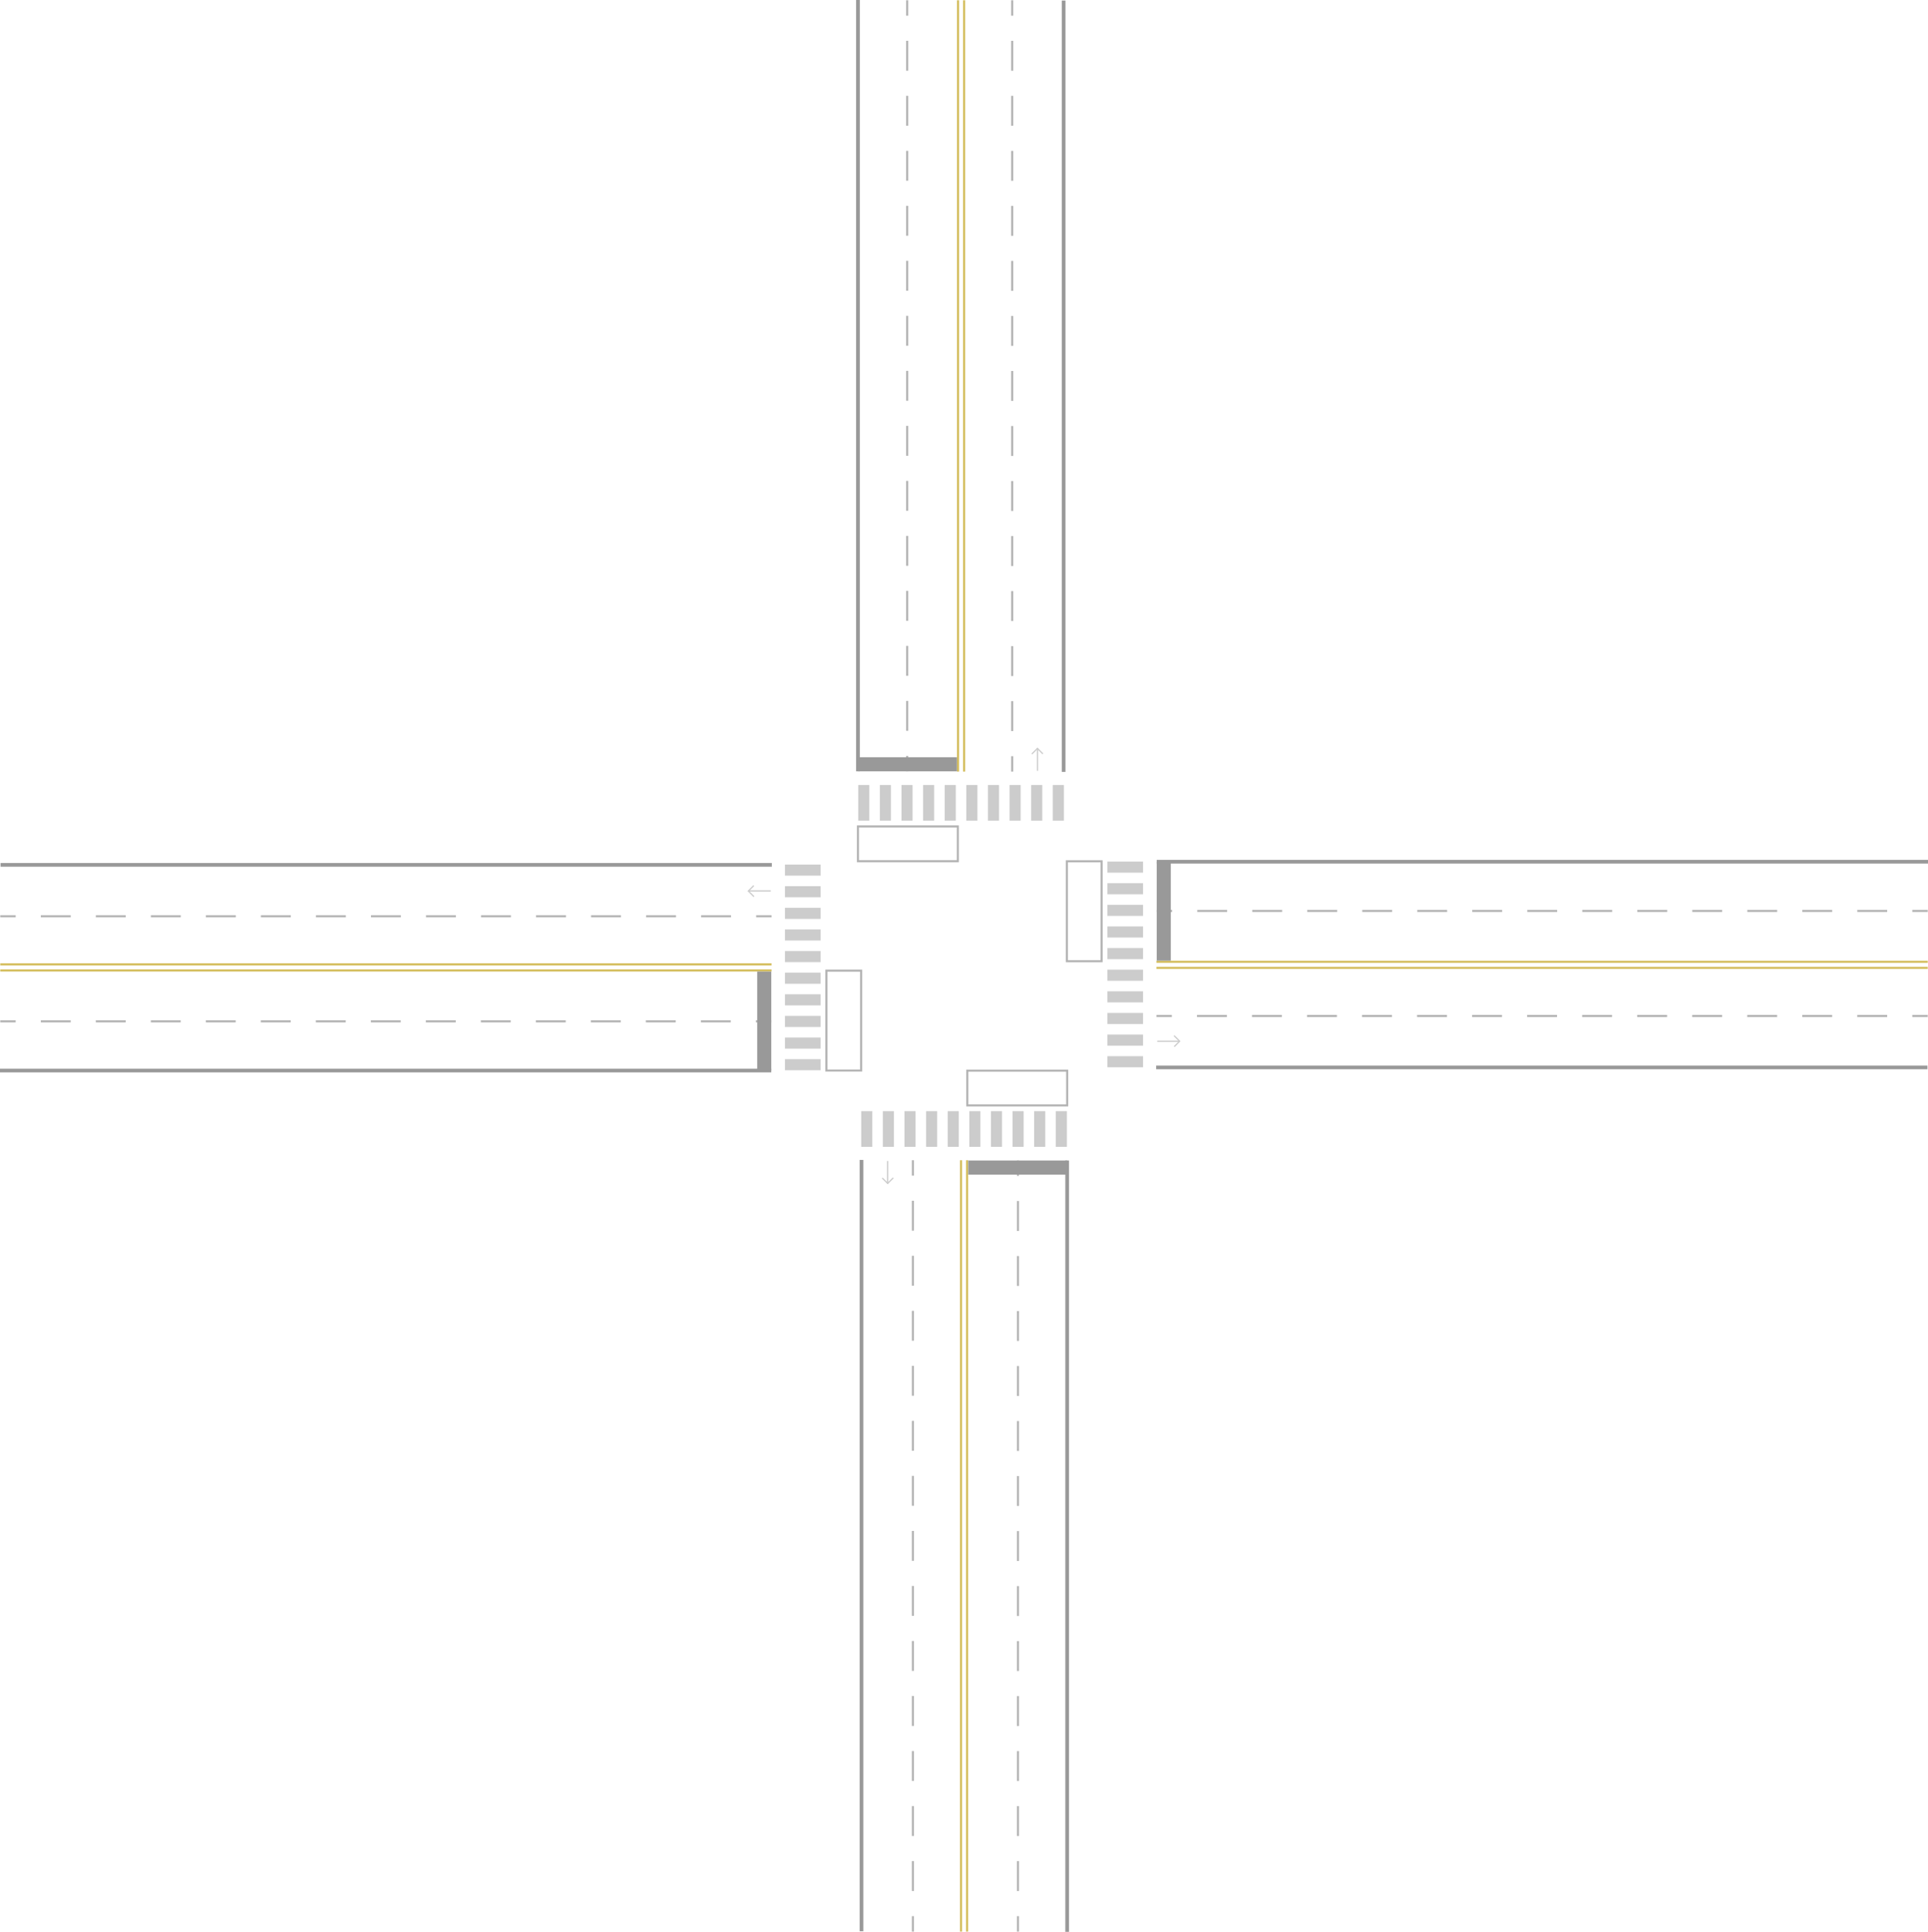<svg xmlns="http://www.w3.org/2000/svg" viewBox="0 0 4689.54 4698.54"><defs><style>.cls-1,.cls-2,.cls-3,.cls-4,.cls-5,.cls-7{fill:none;stroke-miterlimit:10;}.cls-1{stroke:#999;stroke-width:9px;}.cls-2{stroke:#d3bc59;}.cls-2,.cls-3,.cls-4,.cls-5{stroke-width:5px;}.cls-3,.cls-4,.cls-5{stroke:#b3b3b3;}.cls-4{stroke-dasharray:72.71 61.08;}.cls-5{stroke-dasharray:72.74 61.1;}.cls-6{fill:#999;}.cls-7{stroke:#ccc;stroke-width:3px;}.cls-8{fill:#ccc;}</style></defs><title>road</title><g id="圖層_2" data-name="圖層 2"><g id="圖層_2-2" data-name="圖層 2"><line class="cls-1" x1="2095.44" y1="2821.16" x2="2095.44" y2="4697.19"/><line class="cls-2" x1="2337.51" y1="2821.83" x2="2337.51" y2="4697.87"/><line class="cls-2" x1="2352.3" y1="2821.83" x2="2352.3" y2="4697.87"/><line class="cls-3" x1="2476.03" y1="2822.51" x2="2476.03" y2="2860.01"/><line class="cls-4" x1="2476.03" y1="2921.08" x2="2476.03" y2="4629.83"/><line class="cls-3" x1="2476.03" y1="4660.37" x2="2476.03" y2="4697.87"/><line class="cls-3" x1="2220.51" y1="2821.83" x2="2220.51" y2="2859.33"/><line class="cls-5" x1="2220.51" y1="2920.43" x2="2220.51" y2="4629.82"/><line class="cls-3" x1="2220.51" y1="4660.37" x2="2220.51" y2="4697.87"/><line class="cls-1" x1="2595.72" y1="2822.51" x2="2595.72" y2="4698.54"/><rect class="cls-6" x="2354.99" y="2822.51" width="240.72" height="34.29"/><line class="cls-7" x1="2158.91" y1="2823.72" x2="2158.91" y2="2879.12"/><polyline class="cls-7" points="2172.77 2864.65 2159.13 2878.29 2145.87 2865.03"/><rect class="cls-8" x="2568.08" y="2702.5" width="26.97" height="86.78"/><rect class="cls-8" x="2515.49" y="2702.5" width="26.97" height="86.78"/><rect class="cls-8" x="2462.9" y="2702.5" width="26.97" height="86.78"/><rect class="cls-8" x="2410.31" y="2702.5" width="26.97" height="86.78"/><rect class="cls-8" x="2357.72" y="2702.5" width="26.97" height="86.78"/><rect class="cls-8" x="2305.13" y="2702.5" width="26.97" height="86.78"/><rect class="cls-8" x="2252.54" y="2702.5" width="26.97" height="86.78"/><rect class="cls-8" x="2199.95" y="2702.5" width="26.97" height="86.78"/><rect class="cls-8" x="2147.36" y="2702.5" width="26.97" height="86.78"/><rect class="cls-8" x="2094.77" y="2702.5" width="26.97" height="86.78"/><rect class="cls-3" x="2352.77" y="2604" width="243" height="84.5"/><line class="cls-1" x1="1877.38" y1="2103.44" x2="1.34" y2="2103.44"/><line class="cls-2" x1="1876.71" y1="2345.51" x2="0.67" y2="2345.51"/><line class="cls-2" x1="1876.71" y1="2360.3" x2="0.67" y2="2360.3"/><line class="cls-3" x1="1876.03" y1="2484.03" x2="1838.53" y2="2484.03"/><line class="cls-4" x1="1777.45" y1="2484.03" x2="68.71" y2="2484.03"/><line class="cls-3" x1="38.17" y1="2484.03" x2="0.67" y2="2484.03"/><line class="cls-3" x1="1876.71" y1="2228.51" x2="1839.21" y2="2228.51"/><line class="cls-5" x1="1778.1" y1="2228.51" x2="68.72" y2="2228.51"/><line class="cls-3" x1="38.17" y1="2228.51" x2="0.67" y2="2228.51"/><line class="cls-1" x1="1876.03" y1="2603.72" y2="2603.72"/><rect class="cls-6" x="1738.52" y="2466.21" width="240.72" height="34.29" transform="translate(4342.24 624.47) rotate(90)"/><line class="cls-7" x1="1874.82" y1="2166.91" x2="1819.42" y2="2166.91"/><polyline class="cls-7" points="1833.89 2180.77 1820.25 2167.13 1833.5 2153.87"/><rect class="cls-8" x="1939.16" y="2546.17" width="26.97" height="86.78" transform="translate(4542.21 636.91) rotate(90)"/><rect class="cls-8" x="1939.16" y="2493.58" width="26.97" height="86.78" transform="translate(4489.62 584.32) rotate(90)"/><rect class="cls-8" x="1939.16" y="2440.99" width="26.97" height="86.78" transform="translate(4437.03 531.73) rotate(90)"/><rect class="cls-8" x="1939.16" y="2388.4" width="26.97" height="86.78" transform="translate(4384.44 479.14) rotate(90)"/><rect class="cls-8" x="1939.16" y="2335.81" width="26.97" height="86.78" transform="translate(4331.85 426.55) rotate(90)"/><rect class="cls-8" x="1939.16" y="2283.22" width="26.97" height="86.78" transform="translate(4279.26 373.97) rotate(90)"/><rect class="cls-8" x="1939.16" y="2230.63" width="26.97" height="86.78" transform="translate(4226.67 321.38) rotate(90)"/><rect class="cls-8" x="1939.16" y="2178.04" width="26.97" height="86.78" transform="translate(4174.08 268.79) rotate(90)"/><rect class="cls-8" x="1939.16" y="2125.45" width="26.97" height="86.78" transform="translate(4121.49 216.2) rotate(90)"/><rect class="cls-8" x="1939.16" y="2072.86" width="26.97" height="86.78" transform="translate(4068.9 163.61) rotate(90)"/><rect class="cls-3" x="1930.79" y="2440.02" width="243" height="84.5" transform="translate(4534.56 429.98) rotate(90)"/><line class="cls-1" x1="2812.16" y1="2596.1" x2="4688.19" y2="2596.1"/><line class="cls-2" x1="2812.83" y1="2354.03" x2="4688.87" y2="2354.03"/><line class="cls-2" x1="2812.83" y1="2339.23" x2="4688.87" y2="2339.23"/><line class="cls-3" x1="2813.51" y1="2215.51" x2="2851.01" y2="2215.51"/><line class="cls-4" x1="2912.08" y1="2215.51" x2="4620.83" y2="2215.51"/><line class="cls-3" x1="4651.37" y1="2215.51" x2="4688.87" y2="2215.51"/><line class="cls-3" x1="2812.83" y1="2471.03" x2="2850.33" y2="2471.03"/><line class="cls-5" x1="2911.43" y1="2471.03" x2="4620.82" y2="2471.03"/><line class="cls-3" x1="4651.37" y1="2471.03" x2="4688.87" y2="2471.03"/><line class="cls-1" x1="2813.51" y1="2095.82" x2="4689.54" y2="2095.82"/><rect class="cls-6" x="2710.29" y="2199.04" width="240.72" height="34.29" transform="translate(614.47 5046.83) rotate(-90)"/><line class="cls-7" x1="2814.72" y1="2532.63" x2="2870.12" y2="2532.63"/><polyline class="cls-7" points="2855.65 2518.77 2869.29 2532.41 2856.03 2545.66"/><rect class="cls-8" x="2723.41" y="2065.59" width="26.97" height="86.78" transform="translate(627.91 4845.87) rotate(-90)"/><rect class="cls-8" x="2723.41" y="2118.18" width="26.97" height="86.78" transform="translate(575.32 4898.46) rotate(-90)"/><rect class="cls-8" x="2723.41" y="2170.77" width="26.97" height="86.78" transform="translate(522.73 4951.05) rotate(-90)"/><rect class="cls-8" x="2723.41" y="2223.36" width="26.97" height="86.78" transform="translate(470.14 5003.64) rotate(-90)"/><rect class="cls-8" x="2723.41" y="2275.95" width="26.97" height="86.78" transform="translate(417.55 5056.23) rotate(-90)"/><rect class="cls-8" x="2723.41" y="2328.53" width="26.97" height="86.78" transform="translate(364.97 5108.82) rotate(-90)"/><rect class="cls-8" x="2723.41" y="2381.12" width="26.97" height="86.78" transform="translate(312.38 5161.41) rotate(-90)"/><rect class="cls-8" x="2723.41" y="2433.71" width="26.97" height="86.78" transform="translate(259.79 5214) rotate(-90)"/><rect class="cls-8" x="2723.41" y="2486.3" width="26.97" height="86.78" transform="translate(207.2 5266.59) rotate(-90)"/><rect class="cls-8" x="2723.41" y="2538.89" width="26.97" height="86.78" transform="translate(154.61 5319.17) rotate(-90)"/><rect class="cls-3" x="2515.75" y="2174.02" width="243" height="84.5" transform="translate(420.98 4853.52) rotate(-90)"/><line class="cls-1" x1="2587.1" y1="1877.38" x2="2587.1" y2="1.34"/><line class="cls-2" x1="2345.03" y1="1876.71" x2="2345.03" y2="0.67"/><line class="cls-2" x1="2330.23" y1="1876.71" x2="2330.23" y2="0.67"/><line class="cls-3" x1="2206.51" y1="1876.03" x2="2206.51" y2="1838.53"/><line class="cls-4" x1="2206.51" y1="1777.45" x2="2206.51" y2="68.71"/><line class="cls-3" x1="2206.51" y1="38.17" x2="2206.51" y2="0.67"/><line class="cls-3" x1="2462.03" y1="1876.71" x2="2462.03" y2="1839.21"/><line class="cls-5" x1="2462.03" y1="1778.1" x2="2462.03" y2="68.72"/><line class="cls-3" x1="2462.03" y1="38.17" x2="2462.03" y2="0.67"/><line class="cls-1" x1="2086.82" y1="1876.03" x2="2086.82"/><rect class="cls-6" x="2086.82" y="1841.74" width="240.72" height="34.29" transform="translate(4414.37 3717.77) rotate(180)"/><line class="cls-7" x1="2523.63" y1="1874.82" x2="2523.63" y2="1819.42"/><polyline class="cls-7" points="2509.77 1833.89 2523.41 1820.25 2536.66 1833.5"/><rect class="cls-8" x="2087.49" y="1909.26" width="26.97" height="86.78" transform="translate(4201.96 3905.3) rotate(180)"/><rect class="cls-8" x="2140.08" y="1909.26" width="26.97" height="86.78" transform="translate(4307.13 3905.3) rotate(180)"/><rect class="cls-8" x="2192.67" y="1909.26" width="26.97" height="86.78" transform="translate(4412.31 3905.3) rotate(180)"/><rect class="cls-8" x="2245.26" y="1909.26" width="26.97" height="86.78" transform="translate(4517.49 3905.3) rotate(180)"/><rect class="cls-8" x="2297.85" y="1909.26" width="26.97" height="86.78" transform="translate(4622.67 3905.3) rotate(180)"/><rect class="cls-8" x="2350.44" y="1909.26" width="26.97" height="86.78" transform="translate(4727.85 3905.3) rotate(180)"/><rect class="cls-8" x="2403.03" y="1909.26" width="26.97" height="86.78" transform="translate(4833.03 3905.3) rotate(180)"/><rect class="cls-8" x="2455.62" y="1909.26" width="26.97" height="86.78" transform="translate(4938.21 3905.3) rotate(180)"/><rect class="cls-8" x="2508.21" y="1909.26" width="26.97" height="86.78" transform="translate(5043.39 3905.3) rotate(180)"/><rect class="cls-8" x="2560.8" y="1909.26" width="26.97" height="86.78" transform="translate(5148.57 3905.3) rotate(180)"/><rect class="cls-3" x="2086.77" y="2010.04" width="243" height="84.5" transform="translate(4416.54 4104.58) rotate(180)"/></g></g></svg>
